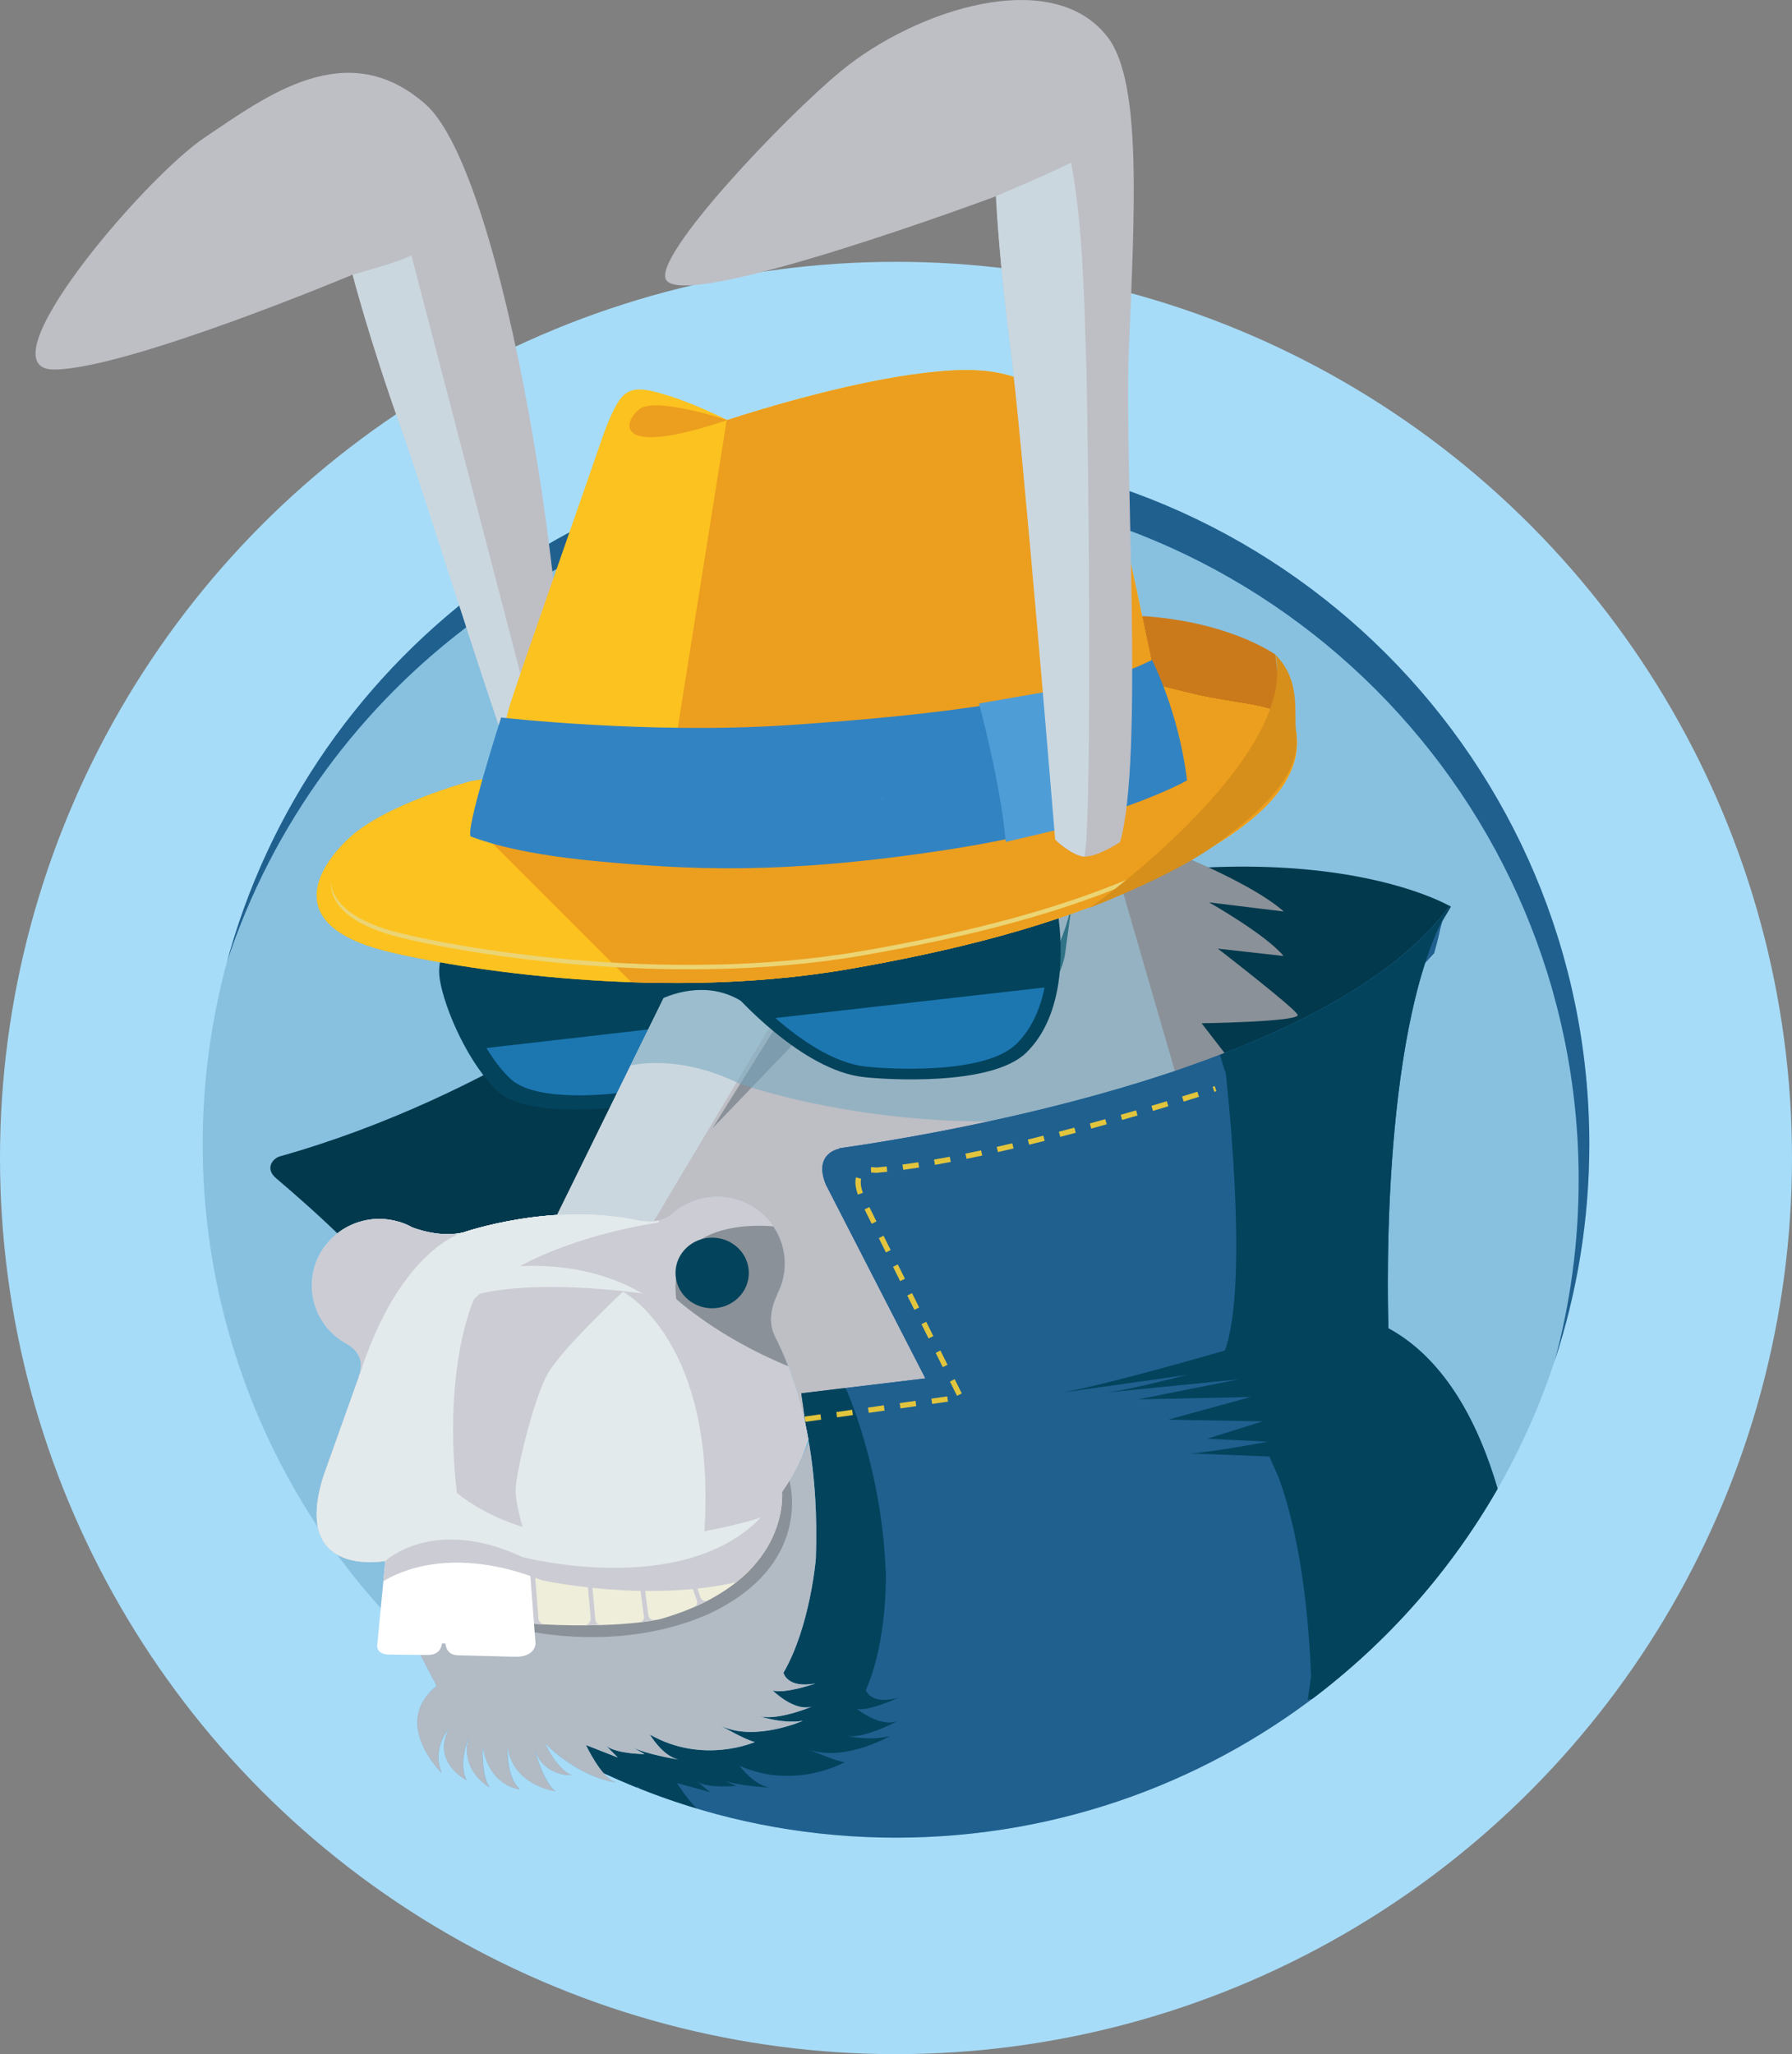 <svg xmlns="http://www.w3.org/2000/svg" width="87.254" height="100" viewBox="0 0 87.254 100"><rect x="0" y="0" width="87.254" height="100" fill="#808080" stroke="none"/><circle fill="#A7DCF8" cx="43.627" cy="56.373" r="43.627"/><circle fill="#88C1E0" cx="43.627" cy="55.702" r="33.759"/><path fill="#1F608F" d="M64.842 81.964c-5.797 4.688-13.18 7.498-21.215 7.498s-15.417-2.81-21.213-7.497h42.428z"/><path fill="#73A7C0" d="M9.986 58.556c-.052-.627-.087-1.26-.104-1.896.017.636.053 1.27.104 1.896zM15.72 74.7c-2.686-3.935-4.56-8.468-5.382-13.358.82 4.89 2.696 9.424 5.38 13.36zM9.954 53.318c.05-.705.12-1.406.21-2.1-.09.695-.162 1.395-.21 2.1zM10.338 61.342c-.155-.916-.272-1.846-.352-2.786.08.94.197 1.87.352 2.786zM66.614 80.42c.182-.168.36-.34.54-.51-.178.17-.358.342-.54.51z"/><path fill="#1F608F" d="M11.044 46.85c4.44-13.46 17.116-23.175 32.063-23.175 18.646 0 33.76 15.114 33.76 33.76 0 3.06-.41 6.024-1.175 8.844 1.098-3.328 1.693-6.883 1.693-10.576 0-18.645-15.114-33.76-33.76-33.76-16.712 0-30.587 12.147-33.28 28.095.182-1.083.417-2.147.7-3.19z"/><path fill="#73A7C0" d="M65.616 81.317c.26-.223.514-.45.766-.682-.252.232-.507.46-.766.682zM9.868 55.703c0-.348.008-.693.018-1.037-.01.344-.018.69-.018 1.037zM10.18 51.115c.045-.325.094-.65.147-.973-.054.323-.103.648-.147.973zM9.896 54.373c.01-.263.024-.524.04-.786-.015.262-.03.523-.04.786zM68.93 78.048c.202-.23.4-.46.597-.695-.196.234-.395.464-.598.695zM69.692 77.15c.18-.22.36-.44.535-.664-.175.224-.355.446-.535.665zM68.12 78.93c.243-.254.48-.514.716-.776-.234.263-.473.522-.716.777zM67.392 79.675c.192-.19.384-.386.57-.58-.187.194-.378.388-.57.58zM70.357 76.318c.445-.575.87-1.164 1.278-1.77-.406.606-.832 1.195-1.278 1.77zM74.436 69.518c.473-1.052.892-2.133 1.257-3.24-.366 1.107-.785 2.188-1.257 3.24zM73.95 70.553c.166-.34.328-.686.482-1.032-.154.347-.316.692-.483 1.033zM72.307 73.514c.592-.952 1.138-1.934 1.635-2.945-.497 1.01-1.044 1.99-1.635 2.944zM71.683 74.48c.188-.28.37-.565.55-.85-.18.285-.363.568-.55.85z"/><path fill="#BEBEC5" d="M26.64 41.238s-5.497-15.874-7.083-20.312C17.97 16.49 17.17 13.37 17.17 13.37S6.245 17.957 2.646 17.99c-3.6.03 4.374-9.33 7.333-11.306 2.958-1.976 6.89-5 10.738-1.61 3.852 3.39 7.295 25.252 6.753 34.107l-.83 2.058z"/><path fill="#CBD7DF" d="M26.083 40.128l.957-.805-7.008-26.89c-.655.348-2.862.938-2.862.938s.8 3.12 2.387 7.557c1.24 3.473 5.28 16.703 6.526 19.2z"/><path fill="#03394D" d="M31.853 47.132s-7.693 6.197-18.216 9.16c-.37.105-.75.6-.188 1.073 1.73 1.465 5.304 4.627 5.627 6 .428 1.82 5.97.973 7.096.89 1.126-.084 4.152 1.138 5.455-.762 1.306-1.9 5.817-5.262 5.74-8.033-.078-2.77-4.992-8.933-4.992-8.933l-.523.605zM70.646 44.14s-8.035-4.873-25.973.783c-17.938 5.655 12.94 14.15 12.94 14.15s3.893.792 4.152.36c.26-.432 3.046-5.01 3.744-6.394.696-1.383 5.136-8.9 5.136-8.9z"/><ellipse transform="rotate(-8.848 30.975 47.002)" fill="#03435C" cx="30.967" cy="47" rx="7.877" ry="6.071"/><path fill="#03435C" d="M29.983 53.898s-4.285.553-5.713-.745c-1.43-1.3-2.63-4.023-2.858-5.487-.28-1.805 1.484-2.986 2.92-4.498 1.392-1.465 3.38-2.462 5.6-2.808.566-.088 1.14-.132 1.703-.13 4.003.013 7.266 2.308 7.756 5.456.283 1.807-.353 3.633-1.788 5.145-1.39 1.466-3.38 2.463-5.6 2.81-.567.088-2.02.258-2.02.258z"/><path fill="#1C77B1" d="M23.685 51.02c.36.593.77 1.133 1.203 1.528 1.285 1.167 5.14.67 5.14.67s1.306-.153 1.814-.232c1.998-.312 3.786-1.21 5.038-2.527.317-.333.59-.685.818-1.048L23.685 51.02z"/><path fill="#BEBEC5" d="M33.24 46.703L22.957 67.62s9.928 8.602 11.228 8.087 5.122-4.4 5.122-4.4 3.73-2.41 5.724-3.01l14.74-7.656-5.652-21.175s-14.805 2.67-15.24 2.842c-.433.172-5.64 4.396-5.64 4.396z"/><path fill="#8A9198" d="M37.817 49.922l-3.13 5.01 5.6-5.825"/><g><path fill="#CBD7DF" d="M36.1 45.72s-.315-.318-.75-.712c-1.14.908-2.11 1.695-2.11 1.695l-6.773 13.782c.197.246.438.396.756.396 1.17.006 4.288-.894 4.288-.894l6.267-10.497-1.677-3.77z"/></g><g opacity=".55"><path fill="#73A7C0" d="M35.947 52.73s10.095 3.717 21.67.658l-3.11-14.053s-15.19 2.8-15.626 2.972c-.433.172-5.64 4.396-5.64 4.396l-2.537 5.16c.98-.183 2.875-.284 5.244.866z"/></g><g><path fill="#317386" d="M51.856 46.465s-.412 3.223-4.644 3.895c0 0 3.01-.127 3.093-7.028 0 0 .905 3.077.145 4.313 0 0 1.265-1.062 1.773-3.885l-.367 2.705z"/></g><g><path fill="#03435C" d="M42.092 52.438c-3.077-.298-6.396-4.122-6.396-4.122s-.94-4.957.523-6.498c1.41-1.485 3.425-2.498 5.674-2.847.572-.088 1.152-.133 1.723-.132 4.067.013 7.384 2.354 7.884 5.566.29 1.847.316 5.03-1.52 6.832-1.72 1.69-7.044 1.3-7.888 1.202z"/></g><g><path fill="#1C77B1" d="M37.753 49.56c1.155 1.01 2.837 2.212 4.447 2.368.78.09 5.7.45 7.292-1.11.75-.737 1.163-1.726 1.368-2.745L37.753 49.56z"/></g><g><path fill="#03435C" d="M36.15 48.77s1.308-1.62 1.245-2.01c-.064-.39-1.374-2.338-1.7-2.34-.056 0-.76.532-.94.52-.893.716-1.753 1.688-1.753 1.688l-1.006 2.11c.45-.258 2.385-1.102 4.155.033z"/></g><g><path fill="#8A9198" d="M57.15 41.5s3.802 1.484 5.356 2.874l-3.634-.444s2.765 1.567 3.626 2.61l-3.2-.358s3.713 2.87 3.884 3.215c.172.348-4.675.418-4.675.418l3.018 3.905-2.61 4.32-5.225-18.022 2.377-1.33L57.15 41.5z"/></g><path fill="#1F608F" d="M72.92 72.475c-.89-3.043-2.478-6.262-5.315-7.81 0 0-.56-14.633 3.01-20.594-5.707 7.88-24.36 11.063-29.74 11.83v.02s-1.298.208-.66 1.753l4.844 9.43-6.042.727s.655 4.042.612 7.48c-2.76 1.126-5.762 2.447-5.762 2.447s-3.982 2.692-5.23 4.43c-.737 1.027-6.732 1.304 6.506 1.62 13.968.335 22.96-.252 28.732-1.092 3.668-2.753 6.75-6.24 9.043-10.24z"/><path fill="#03435C" d="M32.964 86.804l1.612.442-.618-.504c.547.336 1.892.198 1.892.198l-.64-.282c.64.282 2.303.37 2.303.37-.792-.092-1.502-1.062-1.502-1.062 2.735 1.196 5.117-.182 5.117-.182-.44-.04-1.717-.605-1.717-.605 1.717.604 3.935-.67 3.935-.67-1.016.28-2.265-.026-2.265-.026.692.198 1.88-.33 2.384-.582.15-.073.24-.123.24-.123-.833.346-1.975-.58-1.975-.58.363.063 1-.14 1.464-.32.324-.124.565-.238.565-.238-.263.077-.482.11-.668.115-.77.02-.936-.472-.936-.472.88-1.97.974-4.575.98-5.402v-.27c-.004-.043-.01-.085-.012-.128-.19-5.085-1.95-8.915-1.95-8.915l-2.16.26s.656 4.043.612 7.48c-2.758 1.127-5.76 2.448-5.76 2.448s-1.075.727-2.28 1.667l-5.41.248-3.108.786 1.442 2.867.248.372c1.958 1.32 4.062 2.44 6.28 3.333-.042-.07-.064-.11-.064-.11.074.06.148.115.222.17.895.354 1.805.67 2.734.95-.512-.493-.966-1.24-.966-1.24z"/><g><path fill="#1F608F" d="M40.873 55.9v.02s-1.297.208-.658 1.753l4.843 9.43-6.04.727 2.16-.26c.196.344.398.734.6 1.16l4.997-.714-4.644-9.363c-1.293-1.82.526-1.688.526-1.688 21.434-3.047 26.386-9.768 27.17-10.56.374-1.257.234-1.41.787-2.335-5.706 7.88-24.358 11.063-29.74 11.83z"/></g><g><path fill="#1F608F" d="M69.82 46.4c.373-1.256.233-1.41.787-2.335-2.526 3.49-7.593 6.06-12.92 7.91l1.497 1.023c7.765-2.94 10.118-6.072 10.637-6.598z"/></g><path fill="#03435C" d="M72.92 72.475c-.89-3.043-2.478-6.262-5.315-7.81 0 0 0-.04-.004-.115v-.015-.06c-.052-1.718-.317-14.838 3.014-20.404-2.255 3.114-6.532 5.492-11.213 7.28.157.57.28.892.28.892s1.18 10.22-.043 13.504c0 0-5.892 1.713-7.97 2.053l6.11-.862c-1.326.34-2.998.744-3.87.852l6.393-.64-4.878.973 5.47-.114-4.023 1.105 4.61.08-2.704.848 2.965.142s-2.63.497-3.77.575c1.105.032 3.833.15 3.833.15l.437.978c.53 1.41 1.388 4.442 1.595 9.708-.05.376-.104.77-.163 1.15l.198-.03h.006c3.668-2.755 6.75-6.242 9.043-10.24z"/><g><path fill="#1F608F" d="M41.836 56.168s8.83.027 11.776-1c2.945-1.03.693-.172.693-.172l-11.61 2.732 8.66-1.012-7.623 1.88 5.54.02-6.063 1.02 5.194-.157-4.853 1.02 3.64-.16-3.47 1.72-3.506-4.386 1.622-1.506z"/></g><g><path fill="#E2C53D" d="M39.214 69.218l-.035-.257.77-.108.035.258-.77.108zM40.757 69l-.035-.258.77-.11.036.258-.77.11zm1.543-.22l-.035-.256.77-.11.037.258-.772.108zm1.543-.217l-.035-.26.77-.107.036.258-.77.11zm1.543-.22l-.035-.255.77-.11.038.258-.772.108zm1.212-.392l-.346-.695.232-.116.346.696-.232.115zm-.694-1.394l-.345-.698.23-.114.347.698-.233.114zm-.69-1.396l-.348-.698.233-.115.345.698-.23.115zm-.693-1.394l-.346-.7.233-.114.345.698-.23.116zm-.692-1.397l-.346-.7.23-.115.35.698-.234.116zm-.692-1.397l-.347-.698.23-.116.348.698-.232.115zm-.693-1.396l-.347-.7.233-.114.345.7-.232.114zm-.675-1.422c-.08-.227-.12-.43-.12-.6 0-.086.01-.167.03-.24l.25.07c-.014.052-.02.107-.02.17 0 .142.035.315.104.514l-.244.085zm.88-1.057l-.017-.004c-.005 0-.1-.016-.217-.012l-.012-.26c.12-.005.218.008.26.014.165-.016.336-.03.51-.05l.027.257c-.18.02-.357.038-.532.053l-.016.002zm1.33-.15l-.036-.257c.25-.032.508-.07.77-.11l.04.256c-.265.04-.522.08-.775.113zm1.544-.24l-.045-.256c.254-.044.51-.09.766-.14l.05.254c-.26.05-.517.097-.77.142zm1.538-.293l-.053-.254c.254-.05.508-.103.763-.158l.056.252c-.257.057-.513.11-.766.16zm1.527-.33l-.058-.252c.252-.056.506-.116.76-.176l.06.253c-.255.06-.51.12-.763.176zm1.52-.358l-.063-.25.757-.19.064.253c-.25.064-.503.126-.757.187zm1.516-.382l-.066-.25c.254-.066.506-.133.754-.2l.067.25c-.248.068-.5.134-.754.2zm1.508-.404l-.067-.25.752-.207.07.25c-.246.07-.497.14-.754.208zm1.505-.42l-.07-.25c.257-.072.507-.146.75-.216l.07.25-.75.217zm1.5-.438l-.074-.25c.264-.078.515-.15.75-.223l.074.246-.748.226zm1.497-.453l-.078-.25.745-.233.078.248c-.215.066-.465.146-.746.234zm1.492-.475l-.08-.247.1-.033.082.247-.102.033z"/></g><g><path fill="#E3EAEC" d="M31.196 59.43l-2.153.332s2.598-.338 3.634.705c0 0 2.51-2.725 4.98-.76-.588-.867-1.588-1.437-2.723-1.44-.774-.003-1.486.26-2.05.7l-.008-.006c-.017.02-.034.035-.052.053-.056.046-.106.093-.16.142-.605.458-1.41.267-1.41.267l-.02.017-.038-.01z"/></g><g><path fill="#CB7A1B" d="M62.096 31.863s-3.145-2.264-9.104-1.866l1.6 5.988 7.978-.254-.474-3.867z"/><path fill="#EAB41E" d="M22.932 38.03s-4.147 1.104-5.93 2.77c-1.668 1.56-3.103 4.217 1.66 5.467 2.55.668 12.902 2.607 22.7.903 9.713-1.69 14.316-3.883 17.754-6 3.637-2.236 4.19-4.08 3.997-5.496-.195-1.415-2.502-1.288-4.93-1.863-2.43-.574-3.803-.99-3.803-.99l-31.448 5.21z"/><path fill="#FCC220" d="M22.932 38.03s-4.147 1.104-5.93 2.77c-1.668 1.56-3.103 4.217 1.66 5.467 2.55.668 12.902 2.607 22.7.903 9.713-1.69 14.316-3.883 17.754-6 3.637-2.236 4.19-4.08 3.997-5.496-.195-1.415-2.502-1.288-4.93-1.863-2.43-.574-3.803-.99-3.803-.99l-31.448 5.21z"/><path fill="#EC9E1E" d="M63.113 35.674c-.195-1.415-2.502-1.288-4.93-1.863-2.43-.574-3.803-.99-3.803-.99l-30.78 5.1v2.756l7.142 7.14c3.337.115 7.016-.018 10.62-.645 9.713-1.688 14.316-3.882 17.754-5.998 3.637-2.238 4.19-4.082 3.997-5.498z"/><path fill="#EBD474" d="M60.522 39.813c-.23.157-.477.316-.738.48-3.438 2.115-8.042 4.308-17.754 5.997-9.8 1.702-20.15-.235-22.7-.903-1.79-.47-2.703-1.137-3.06-1.87-.092-.187-.143-.376-.165-.57 0 .267.054.53.18.786.355.733 1.27 1.4 3.06 1.87 2.55.668 12.9 2.607 22.7.903 9.713-1.688 14.315-3.882 17.753-5.998.263-.162.508-.32.738-.48l-.014-.215z"/><path fill="#FCC220" d="M57.43 38.842S54.77 25.62 54.22 23.8c-.547-1.818-.93-3.82-2.903-4.65-1.977-.83-2.802-1.497-6.922-.913-4.12.583-8.986 2.215-8.986 2.215s-1.434-.73-2.67-1.128c-1.234-.4-1.81-.498-2.285-.157-.475.342-.928 1.54-1.283 2.594-.357 1.056-3.732 10.66-4.322 12.487-.588 1.825-1.135 6.43-1.135 6.43l33.712-1.835z"/><path fill="#EC9E1E" d="M54.222 23.8c-.547-1.818-.93-3.82-2.903-4.65-1.977-.83-2.802-1.497-6.922-.913-4.12.583-8.986 2.215-8.986 2.215l-.026-.014-3.3 20.756 25.344-2.352S54.77 25.62 54.222 23.8z"/><path fill="#3283C2" d="M24.4 34.93s7.193.824 13.955.374c7.147-.478 13.92-1.27 17.737-3.176 0 0 1.305 2.524 1.706 5.864 0 0-3.765 2.176-11.857 3.403-7.852 1.19-12.373.96-17.023.516-4.052-.388-5.616-1.068-5.98-1.18-.363-.114 1.462-5.8 1.462-5.8z"/><path fill="#EC9E1E" d="M35.41 20.45s-3.45-1.144-4.265-.54c-.81.604-1.33 2.425 4.266.54z"/><path fill="#4F9DD7" d="M47.67 34.247s1.07 3.96 1.3 6.74l3.547-.833s-.11-3.063-1.428-6.5l-3.42.593z"/><path fill="#D78F1B" d="M53.02 44.212c2.64-1.052 4.804-2.113 6.097-3.04 3.47-2.49 4.19-4.082 3.997-5.498-.137-.99.264-2.514-1.018-3.81 1.138 4.8-8.126 11.75-9.077 12.348z"/><g><path fill="#4F9DD7" d="M42.797 38.89c.096 0 .164-.005.196-.02.056-.023-.025-.012-.196.02z"/></g></g><g><path fill="#6CAFD3" d="M37.7 64.997l.01-.007c-.455-.89.15-1.988.15-1.988l-.02.007c.235-.447.37-.95.372-1.487.005-1.793-1.462-3.25-3.278-3.257-.774-.002-1.486.26-2.05.7l-.008-.005c-.017.02-.034.035-.052.053-.056.046-.106.093-.16.142-.605.458-1.41.267-1.41.267l-.02.017c-4.258-.985-8.685.562-8.685.562-.938.205-1.87-.027-2.468-.245-.19-.106-.395-.195-.607-.263l-.04-.02-.007.008c-.298-.09-.616-.14-.946-.143-1.816-.006-3.294 1.442-3.3 3.235-.004 1.265.727 2.358 1.793 2.898.974.64.476 1.563.476 1.563l.023.007c-.094.245-.143.388-.143.388l-1.572 4.41c-1.607 5.037 3.004 4.15 3.004 4.15l1.73 4.607.773 1.476c-2.257 1.81.246 4.24.246 4.24-.514-1.212.355-2.16.355-2.16-.87 1.64.856 2.512.856 2.512-.43-.78.095-2.077.095-2.077-.438 1.643 1.03 2.427 1.03 2.427-.43-.606-.34-1.992-.34-1.992.34 1.992 1.812 2.083 1.812 2.083-.69-.607-.6-2.078-.6-2.078.254 1.905 2.33 2.17 2.33 2.17-.603-.435-1.03-2.08-1.03-2.08.428 1.387 1.812 1.305 1.812 1.305-.78-.35-1.295-1.563-1.295-1.563 1.727 1.736 3.457 1.916 3.457 1.916-.692-.176-1.465-1.823-1.465-1.823l1.555.61-.56-.564c.507.39 1.86.395 1.86.395l-.605-.35c.605.35 2.25.615 2.25.615-.78-.176-1.384-1.216-1.384-1.216 2.594 1.48 5.106.362 5.106.362-.433-.088-1.642-.784-1.642-.784 1.64.784 3.982-.247 3.982-.247-1.04.17-2.25-.267-2.25-.267.864.35 2.686-.426 2.686-.426-.866.258-1.902-.784-1.902-.784.605.175 2.08-.34 2.08-.34-1.388.255-1.558-.523-1.558-.523 1.305-2.246 1.576-5.536 1.576-5.536.185-4.98-.77-8.478-2.02-10.903z"/><path fill="#B2BAC4" d="M27.832 86.42c-.778-.348-1.294-1.562-1.294-1.562 1.727 1.736 3.457 1.916 3.457 1.916-.692-.176-1.465-1.823-1.465-1.823l1.555.61-.56-.563c.507.39 1.86.396 1.86.396l-.605-.35c.605.35 2.25.615 2.25.615-.78-.176-1.384-1.216-1.384-1.216 2.594 1.48 5.106.362 5.106.362-.432-.088-1.64-.784-1.64-.784 1.64.784 3.98-.247 3.98-.247-1.038.17-2.25-.267-2.25-.267.865.35 2.687-.426 2.687-.426-.867.258-1.903-.784-1.903-.784.605.175 2.08-.34 2.08-.34-1.388.255-1.558-.523-1.558-.523 1.304-2.246 1.575-5.536 1.575-5.536.078-2.17-.06-4.062-.343-5.704-.307.765-.95 1.884-.95 1.884s-2.345 3.723-2.475 3.895c-.13.173-1.345 1.166-1.345 1.166l-6.02.37-6.056-.367-3.175.453 1.13 3.004.773 1.476c-2.257 1.81.246 4.24.246 4.24-.516-1.212.353-2.16.353-2.16-.87 1.64.856 2.512.856 2.512-.43-.78.093-2.077.093-2.077-.438 1.643 1.03 2.427 1.03 2.427-.43-.606-.34-1.992-.34-1.992.34 1.992 1.812 2.083 1.812 2.083-.69-.607-.6-2.078-.6-2.078.254 1.905 2.33 2.17 2.33 2.17-.603-.435-1.03-2.08-1.03-2.08.432 1.385 1.817 1.303 1.817 1.303z"/><path fill="#8A9198" d="M38.435 72.077s1.15 3.812-3.416 6.236c0 0-3.726 2.223-9.604 1.04 0 0-1.615-1.214-1.638-1.35s-.085-1.893-.016-2.097c.068-.206 1.667-.908 1.667-.908l3.282-.263 5.84-1.075 3.883-1.583z"/><path fill="#EFEEDB" d="M37.044 73.877C33.218 77.837 25.44 75.8 25.44 75.8c-.755-.352-1.445-.573-2.075-.703-.298.16-.497.272-.497.293 0 .087 2.825 3.645 2.825 3.645 4.414.295 6.47-.217 6.47-.217 5.917-1.7 5.954-5.532 5.916-6.183-.556.793-1.036 1.242-1.036 1.242z"/><path fill="#CCCCD4" d="M25.59 77.237c-.017.215-.07.965-.112 1.526l.215.27c.3.02.587.037.865.05v-.003c-.37-.022-.346-.348-.346-.348l-.222-2.81c-.188-.037-.326-.068-.422-.092.017.505.036 1.202.02 1.407zM28.497 79.125c.267-.002.518-.006.754-.014-.108-.01-.27-.074-.27-.348l-.228-2.476-.217-.016v.002l.23 2.533c0 .002-.002.25-.268.32zM31.34 78.598s.1.282-.17.378c.323-.038.564-.076.73-.105l.004-.01s-.325.064-.346-.304l-.305-2.287-.22.015.308 2.313zM33.897 77.827s.145.242-.073.394c.215-.094.42-.19.615-.292-.09.02-.285.036-.358-.24l-.604-1.804c-.073.02-.146.04-.22.058l.64 1.885z"/><path fill="#F3D3AC" d="M36.694 76.213s-.188.204-.367-.118l-.702-1.105c-.063.04-.127.078-.19.115l.747 1.168s.23.227-.008.436l.02.024c.186-.168.352-.338.503-.51l-.003-.01z"/><path fill="#FFF" d="M25.705 75.183s-1.598-1.715-1.856-1.716c-.262 0-5.713-.58-5.846.155-.13.734.76 2.368.76 2.368l-.39 4.038s-.132.52.603.52l1.9.02v-.006s.58.034.64-.555h.175s.007.598.65.576l2.716.072s.93.068 1.02-.625l-.373-4.847z"/><path fill="#CCCCD4" d="M37.044 73.877c-3.366 3.484-9.79 2.326-11.287 1.997l-.052-.69s-1.598-1.716-1.856-1.717c-.262 0-5.713-.58-5.846.155-.13.734.76 2.368.76 2.368l-.097.99c.71-.445 3.36-1.77 7.71-.053 0 0 5.016 1.11 9.466.102 2.25-1.79 2.263-3.925 2.235-4.396-.554.794-1.034 1.243-1.034 1.243z"/><path fill="#D0E2EB" d="M25.438 75.8s7.78 2.037 11.605-1.923c0 0 1.578-1.475 2.316-3.81-.37-2.063-.97-3.73-1.66-5.07l.008-.007c-.454-.89.15-1.988.15-1.988l-.02.007c.236-.447.372-.95.373-1.487.006-1.793-1.46-3.25-3.277-3.257-.774-.002-1.486.26-2.05.7l-.008-.005c-.017.02-.034.035-.052.053-.056.046-.106.093-.16.142-.605.458-1.41.267-1.41.267l-.02.017c-4.258-.985-8.685.562-8.685.562-.937.205-1.87-.027-2.467-.245-.19-.106-.394-.195-.606-.263l-.04-.02-.007.008c-.298-.09-.616-.14-.946-.143-1.815-.006-3.293 1.442-3.3 3.235-.003 1.265.728 2.358 1.794 2.898.974.64.476 1.563.476 1.563l.022.007c-.094.245-.143.388-.143.388l-1.573 4.41c-1.607 5.037 3.004 4.15 3.004 4.15s2.34-2.218 6.678-.19z"/><path fill="#CCCCD4" d="M25.438 75.8s7.78 2.037 11.605-1.923c0 0 1.578-1.475 2.316-3.81-.37-2.063-.97-3.73-1.66-5.07l.008-.007c-.454-.89.15-1.988.15-1.988l-.02.007c.236-.447.372-.95.373-1.487.006-1.793-1.46-3.25-3.277-3.257-.774-.002-1.486.26-2.05.7l-.008-.005c-.017.02-.034.035-.052.053-.056.046-.106.093-.16.142-.605.458-1.41.267-1.41.267l-.02.017c-4.258-.985-8.685.562-8.685.562-.937.205-1.87-.027-2.467-.245-.19-.106-.394-.195-.606-.263l-.04-.02-.007.008c-.298-.09-.616-.14-.946-.143-1.815-.006-3.293 1.442-3.3 3.235-.003 1.265.728 2.358 1.794 2.898.974.64.476 1.563.476 1.563l.022.007c-.094.245-.143.388-.143.388l-1.573 4.41c-1.607 5.037 3.004 4.15 3.004 4.15s2.34-2.218 6.678-.19z"/><path fill="#CCCCD4" d="M37.657 59.705c-.588-.865-1.588-1.435-2.723-1.44-.774 0-1.486.262-2.05.702l-.008-.006c-.017.02-.034.035-.052.053-.056.046-.106.093-.16.142-.605.458-1.41.267-1.41.267l-.02.017c-4.258-.985-8.685.562-8.685.562-.938.205-1.87-.027-2.468-.245-.19-.106-.395-.195-.607-.263l-.04-.02-.007.008c-.298-.09-.616-.14-.946-.143-.153 0-.305.014-.453.033-.837 1.243-1.766 2.82-2.59 4.465.3.707.848 1.288 1.535 1.636.974.64.476 1.563.476 1.563l.023.007c-.094.245-.143.388-.143.388l-1.572 4.41c-.27.844-.36 1.518-.332 2.06.914.848 1.997 1.555 2.987 2.134.214-.018.35-.043.35-.043s2.336-2.218 6.675-.19c0 0 1.404.366 3.313.487-2.37-10.146 1.58-13.405 1.58-13.405l.952.09c.97-5.28 6.375-3.27 6.375-3.27z"/><path fill="#E3EAEC" d="M30.332 62.882s4.667 2.44 3.944 11.96l-8.57.34s-.603-1.755-.6-2.62c.003-.865.88-4.5 1.576-5.708.697-1.21 3.65-3.972 3.65-3.972z"/><path fill="#8A9198" d="M37.7 64.997l.01-.007c-.455-.89.15-1.988.15-1.988l-.02.007c.235-.447.37-.95.372-1.487.003-.672-.203-1.297-.556-1.816 0 0-5.235-.625-4.73 3.532 0 0 2.043 1.88 5.452 3.272-.21-.546-.437-1.052-.677-1.515z"/><g><ellipse transform="translate(.187 -.103)" fill="#03435C" cx="34.489" cy="62.074" rx="1.785" ry="1.719"/></g><g><path fill="#E3EAEC" d="M22.25 72.683s-1.604-11.095 4.562-13.516c-2.435.196-4.263.834-4.263.834s-3.098.774-5.077 7.042c-.094.245-.143.388-.143.388l-1.572 4.41c-1.607 5.036 3.004 4.15 3.004 4.15s2.337-2.218 6.676-.19c0 0 7.78 2.037 11.605-1.923 0 0-9.355 3.106-14.794-1.194z"/></g><g><path fill="#E3EAEC" d="M32.077 59.417c-.437.096-.82.004-.82.004l-.023.018c-4.257-.984-8.684.563-8.684.563-.1.022-.2.037-.298.05-.403.744-.792 1.484-1.094 2.024-.87 1.556-1.32 6.4.944 2.427 2.264-3.975 9.97-4.987 9.97-4.987l.005-.096z"/></g><g><path fill="#E3EAEC" d="M23.235 61.907s4.332-1.11 8.048 1.064c0 0-7.7-1.148-9.872.923l1.825-1.986z"/></g></g><g><path fill="#BEBEC5" d="M51.42 40.914S49.8 21.6 49.2 16.926c-.603-4.673-.69-7.377-.69-7.377s-14.99 5.586-16.062 4.095c-.77-1.07 5.758-7.93 8.505-10.188C44.6.457 51.27-1.7 53.947 1.827c1.68 2.213 1.283 8.6 1.017 15.253-.226 5.626.746 19.858-.428 23.92 0 0-1.214.79-1.812.692-.598-.097-1.305-.778-1.305-.778z"/><path fill="#CBD7DF" d="M52.884 17.46c-.104-3.176-.166-6.505-.73-9.543-1.395.688-3.44 1.53-3.662 1.632.027.622.188 3.338.708 7.376.6 4.674 2.176 23.944 2.176 23.944s.75.725 1.35.822c.025.005.05 0 .076.003.397-1.695.193-20.775.082-24.236z"/></g></svg>